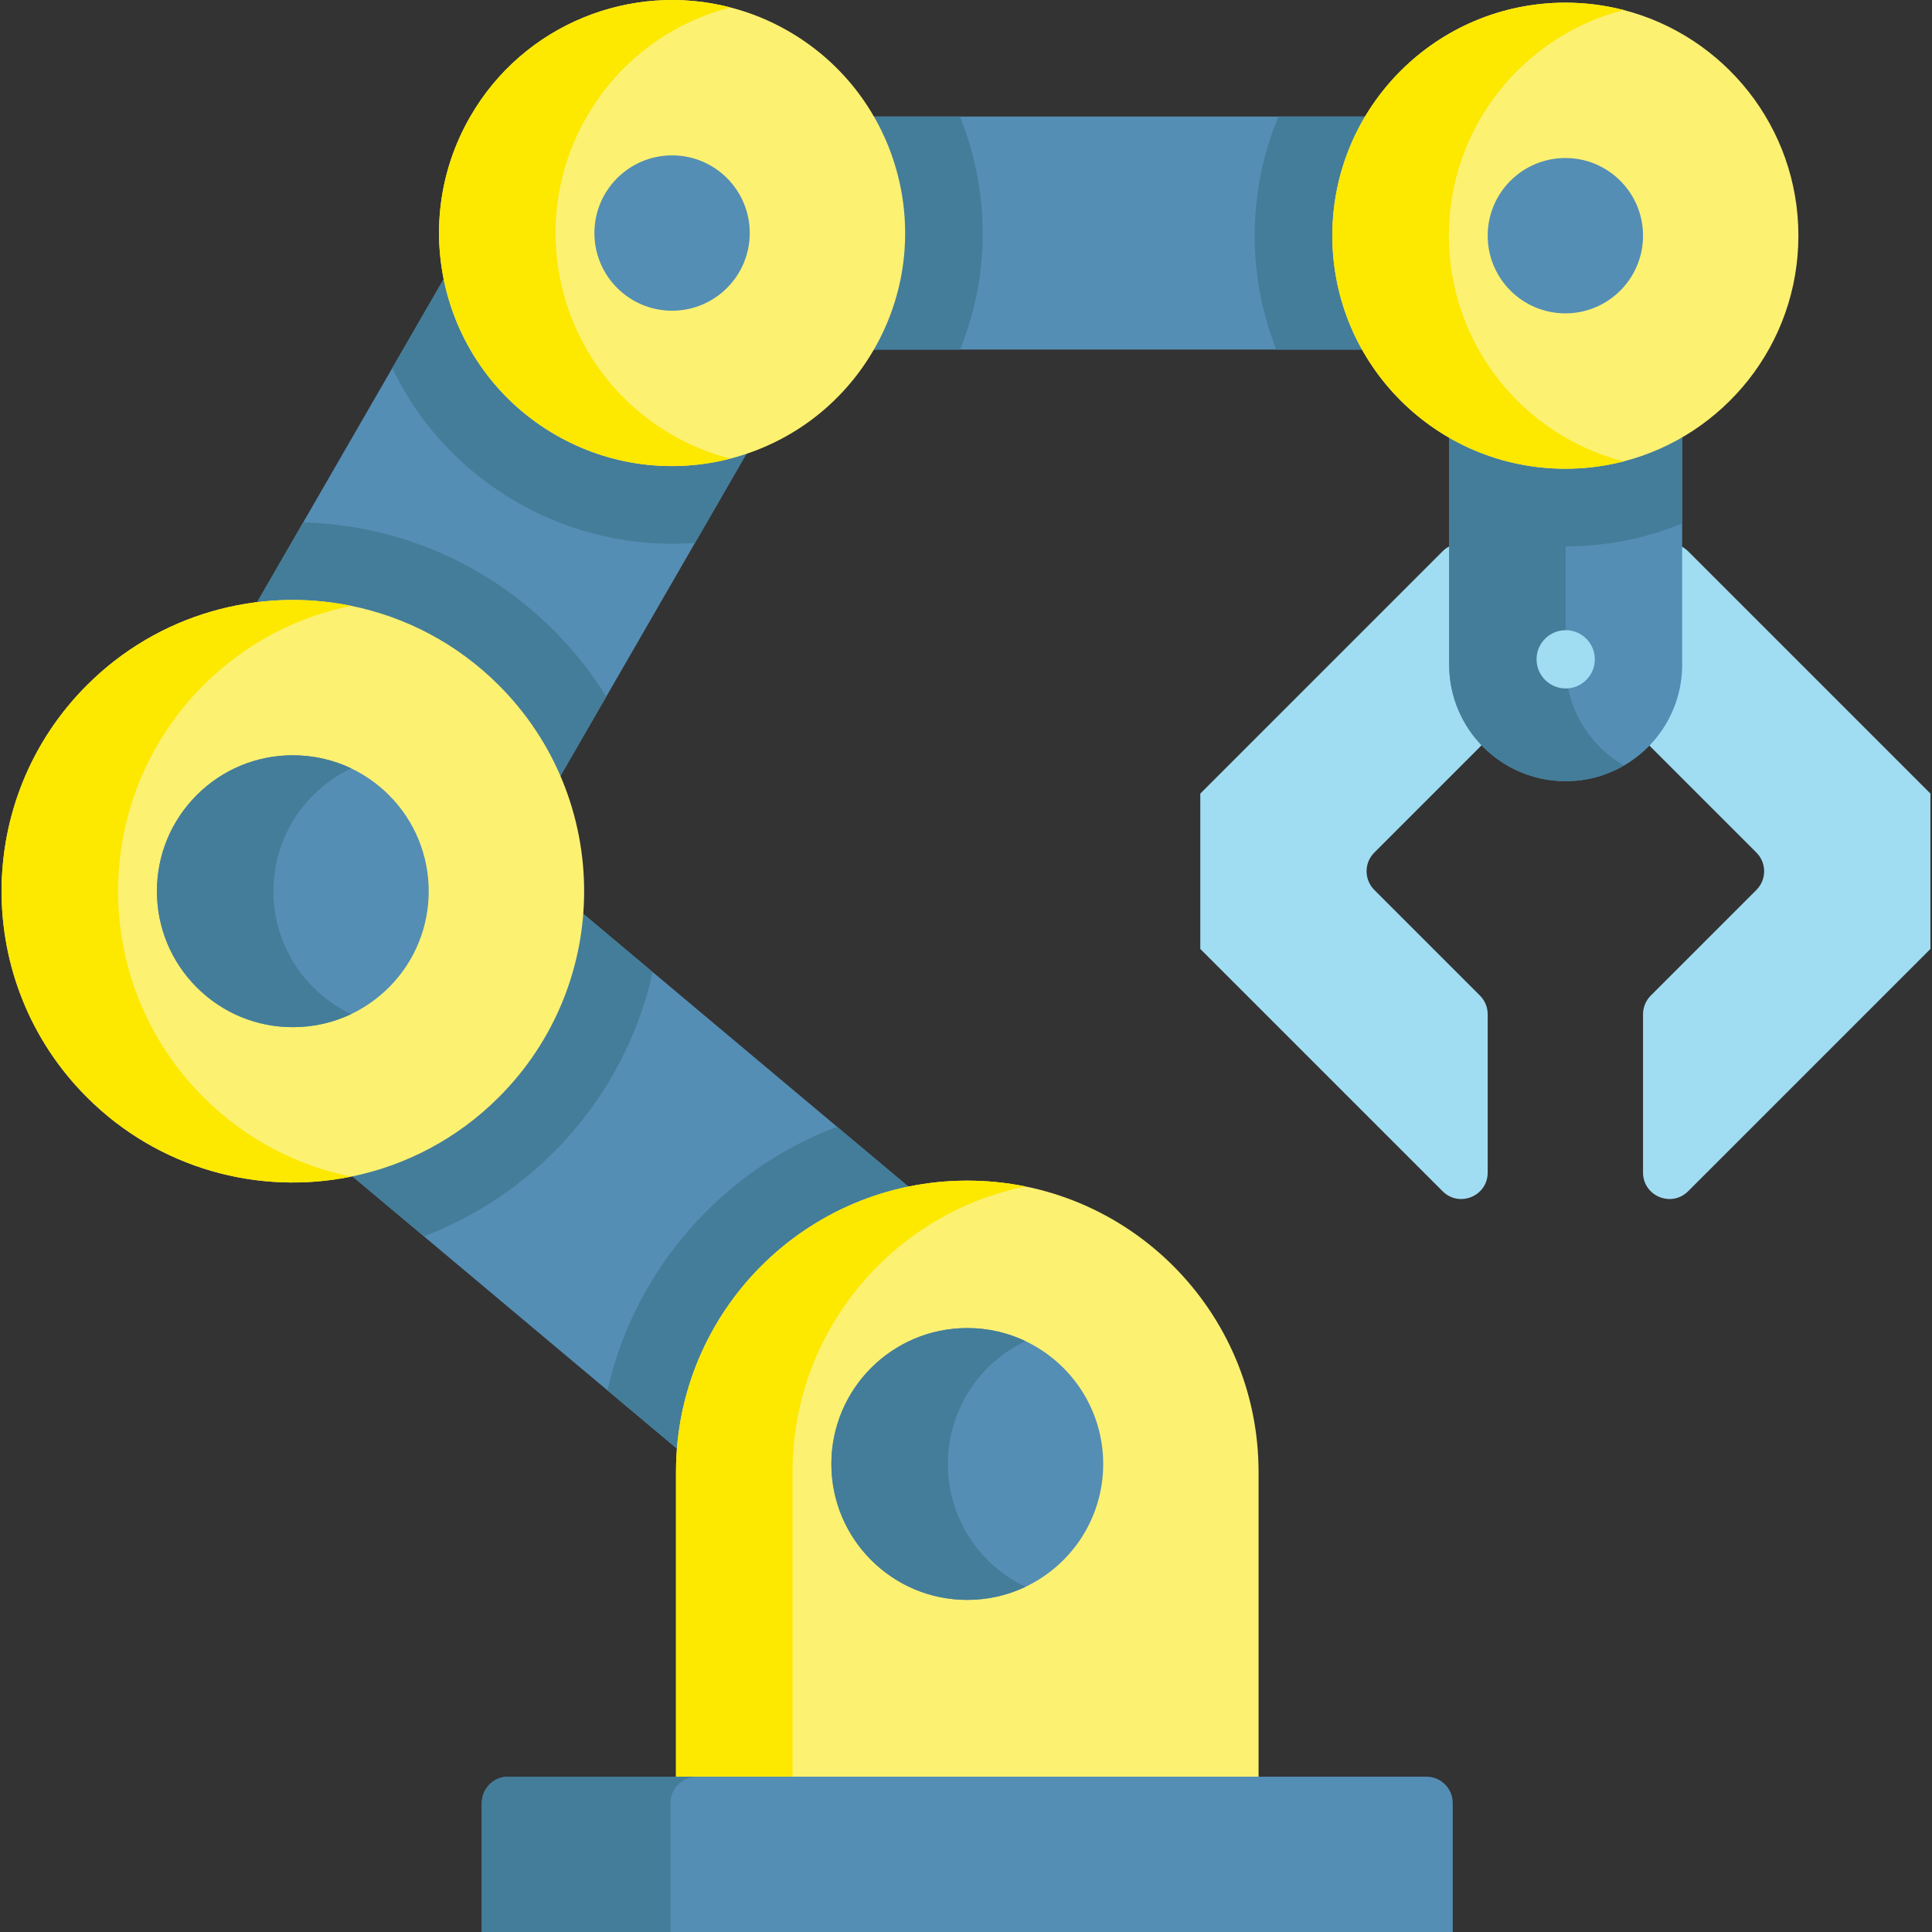 <svg id="Capa_1" enable-background="new 0 0 511.996 511.996" height="512" viewBox="0 0 511.996 511.996" width="512" xmlns="http://www.w3.org/2000/svg"><rect x="0" y="0" width="511.996" height="511.996" fill="#333333" stroke="none"/><g><path d="m394.25 151.048c0-6.236-7.54-9.359-11.95-4.95l-64.211 64.211v41.168l64.211 64.211c4.41 4.41 11.95 1.287 11.95-4.95v-41.953c0-1.857-.737-3.637-2.05-4.95l-27.993-27.993c-2.734-2.734-2.734-7.166 0-9.899l27.993-27.993c1.313-1.313 2.05-3.093 2.05-4.95z" fill="#a0ddf3"/><path d="m435.419 151.048c0-6.236 7.54-9.359 11.95-4.95l64.211 64.211v41.168l-64.211 64.211c-4.41 4.41-11.95 1.287-11.95-4.95v-41.953c0-1.857.737-3.637 2.05-4.95l27.993-27.993c2.734-2.734 2.734-7.166 0-9.899l-27.993-27.993c-1.313-1.313-2.05-3.093-2.05-4.95z" fill="#a0ddf3"/><path d="m185.332 30.884h206.623v61.752h-206.623z" fill="#548eb5"/><path d="m445.789 62.456v113.68c0 11.46-6.24 21.46-15.51 26.79-.02 0-.04.02-.06.03-4.51 2.58-9.73 4.06-15.3 4.06-17.06 0-30.88-13.83-30.88-30.88v-113.68z" fill="#548eb5"/><path d="m430.359 202.866c-.03.02-.05.03-.08.06-.02 0-.04.02-.06.03-4.51 2.58-9.73 4.06-15.3 4.06-17.06 0-30.88-13.83-30.88-30.88v-113.68h30.88v113.68c0 11.42 6.2 21.4 15.44 26.73z" fill="#447d99"/><path d="m445.793 62.46v76.285c-9.561 3.911-20.008 6.052-30.958 6.052-10.879 0-21.284-2.12-30.794-5.98v-46.18h-45.82c-3.695-9.345-5.722-19.534-5.722-30.176 0-11.187 2.244-21.85 6.299-31.576h53.158v31.575z" fill="#447d99"/><path d="m223.999 74.903-10.24 17.733-29.579 51.234-23.508 40.726-24.381 42.228-20.358 35.261-42.702-24.65-37.525-21.665 44.637-77.324 23.6-40.88 39.83-68.977 41.559 23.991z" fill="#548eb5"/><path d="m254.433 92.636h-40.674l-29.579 51.234c-2.028.154-4.076.237-6.134.237-14.378 0-28.591-3.818-41.106-11.043-14.522-8.378-25.895-20.697-32.996-35.497l39.83-68.977 41.559 23.991v-21.697h69.07c7.811 19.36 8.243 41.508.03 61.752z" fill="#447d99"/><path d="m270.077 339.09-59.54 70.953-49.566-41.59-48.64-40.818-67.362-56.524 28.262-33.676 31.278-37.278 31.782 26.667 36.68 30.784 48.847 40.982z" fill="#548eb5"/><path d="m172.971 257.608c-3.89 17.496-12.639 34.128-26.224 47.714-9.942 9.942-21.654 17.476-34.417 22.313l-67.361-56.524 28.262-33.676-37.525-21.665 44.637-77.324c25.102.679 48.589 10.776 66.404 28.602 5.414 5.414 10.055 11.311 13.925 17.548l-24.382 42.228z" fill="#447d99"/><path d="m270.077 339.09-59.54 70.953-49.566-41.59c7.287-32.173 30.485-58.366 60.847-69.862z" fill="#447d99"/><path d="m414.92 182.443c-4.263 0-7.719-3.456-7.719-7.719 0-4.263 3.456-7.719 7.719-7.719 4.263 0 7.719 3.456 7.719 7.719 0 4.263-3.456 7.719-7.719 7.719z" fill="#a0ddf3"/><path d="m132.189 290.766c-11.12 11.12-24.79 18.14-39.13 21.05-24.52 4.99-51.01-2.03-70.03-21.05-30.15-30.15-30.15-79.02 0-109.17 19.02-19.02 45.49-26.03 70.01-21.05 14.35 2.91 28.03 9.93 39.15 21.05 30.15 30.15 30.15 79.02 0 109.17z" fill="#fdf172"/><path d="m93.059 311.816c-24.52 4.99-51.01-2.03-70.03-21.05-30.15-30.15-30.15-79.02 0-109.17 19.02-19.02 45.49-26.03 70.01-21.05-14.34 2.92-28.02 9.94-39.14 21.05-30.14 30.15-30.14 79.02 0 109.16 11.13 11.13 24.81 18.15 39.16 21.06z" fill="#fde800"/><path d="m103.079 261.656c-2.96 2.96-6.35 5.35-10.03 7.09-4.76 2.27-10.01 3.46-15.44 3.46-9.62 0-18.67-3.75-25.47-10.55-6.8-6.81-10.55-15.85-10.55-25.48 0-9.62 3.75-18.66 10.55-25.47 6.8-6.8 15.85-10.55 25.47-10.55 5.41 0 10.64 1.19 15.39 3.43.02.01.04.02.06.03 3.68 1.75 7.06 4.13 10.02 7.09 14.05 14.05 14.05 36.9 0 50.95z" fill="#548eb5"/><path d="m83.019 261.656c2.96 2.96 6.35 5.35 10.03 7.09-4.76 2.27-10.01 3.46-15.44 3.46-9.62 0-18.67-3.75-25.47-10.55-6.8-6.81-10.55-15.85-10.55-25.48 0-9.62 3.75-18.66 10.55-25.47 6.8-6.8 15.85-10.55 25.47-10.55 5.41 0 10.64 1.19 15.39 3.43.02.01.04.02.06.03-3.68 1.74-7.08 4.13-10.04 7.09-6.81 6.8-10.56 15.85-10.56 25.47 0 9.63 3.75 18.67 10.56 25.48z" fill="#447d99"/><path d="m231.589 92.636c-8.64 14.95-22.58 24.93-38.08 28.91-15.11 3.9-31.7 2.11-46.28-6.31-29.53-17.05-39.65-54.82-22.6-84.35 14.19-24.59 42.74-35.72 68.94-28.92 5.28 1.36 10.46 3.45 15.41 6.31 29.54 17.06 39.66 54.82 22.61 84.36z" fill="#fdf172"/><path d="m178.109 115.236c4.94 2.86 10.13 4.95 15.4 6.31-15.11 3.9-31.7 2.11-46.28-6.31-29.53-17.05-39.65-54.82-22.6-84.35 14.19-24.59 42.74-35.72 68.94-28.92-15.49 3.99-29.44 13.96-38.06 28.92-17.06 29.54-6.94 67.3 22.6 84.35z" fill="#fde800"/><circle cx="178.107" cy="61.758" fill="#548eb5" r="20.584"/><path d="m476.589 62.456c0 28.83-19.75 53.04-46.45 59.85-4.89 1.25-10.02 1.91-15.3 1.91-34.11 0-61.76-27.65-61.76-61.76 0-34.1 27.65-61.75 61.76-61.75 5.3 0 10.44.67 15.34 1.92 26.68 6.82 46.41 31.03 46.41 59.83z" fill="#fdf172"/><path d="m430.269 122.266c-.04.01-.09.02-.13.04-4.89 1.25-10.02 1.91-15.3 1.91-34.11 0-61.76-27.65-61.76-61.76 0-34.1 27.65-61.75 61.76-61.75 5.3 0 10.44.67 15.34 1.92.03.01.06.02.09.03-26.63 6.85-46.31 31.03-46.31 59.8 0 28.78 19.68 52.96 46.31 59.81z" fill="#fde800"/><circle cx="414.834" cy="62.46" fill="#548eb5" r="20.584"/><path d="m256.337 312.88c-42.631 0-77.19 34.559-77.19 77.19v90.758h154.381v-90.758c-.001-42.631-34.56-77.19-77.191-77.19z" fill="#fdf172"/><path d="m271.775 314.42c-35.24 7.153-61.752 38.307-61.752 75.647v90.762h-30.876v-90.762c0-42.63 34.561-77.19 77.19-77.19 5.29-.001 10.457.534 15.438 1.543z" fill="#fde800"/><path d="m292.359 387.966c0 14.37-8.41 26.77-20.58 32.55-4.68 2.23-9.92 3.47-15.44 3.47-19.9 0-36.02-16.12-36.02-36.02 0-19.89 16.12-36.02 36.02-36.02 5.52 0 10.76 1.24 15.44 3.47 12.17 5.79 20.58 18.19 20.58 32.55z" fill="#548eb5"/><path d="m271.779 420.516c-4.68 2.23-9.92 3.47-15.44 3.47-19.9 0-36.02-16.12-36.02-36.02 0-19.89 16.12-36.02 36.02-36.02 5.52 0 10.76 1.24 15.44 3.47-12.17 5.78-20.59 18.18-20.59 32.55s8.42 26.77 20.59 32.55z" fill="#447d99"/><path d="m384.988 511.996h-257.302v-34.168c0-3.866 3.134-7 7-7h243.301c3.866 0 7 3.134 7 7v34.168z" fill="#548eb5"/><path d="m184.689 470.826c-3.87 0-7 3.14-7 7v34.17h-50v-34.17c0-3.86 3.13-7 7-7z" fill="#447d99"/></g></svg>